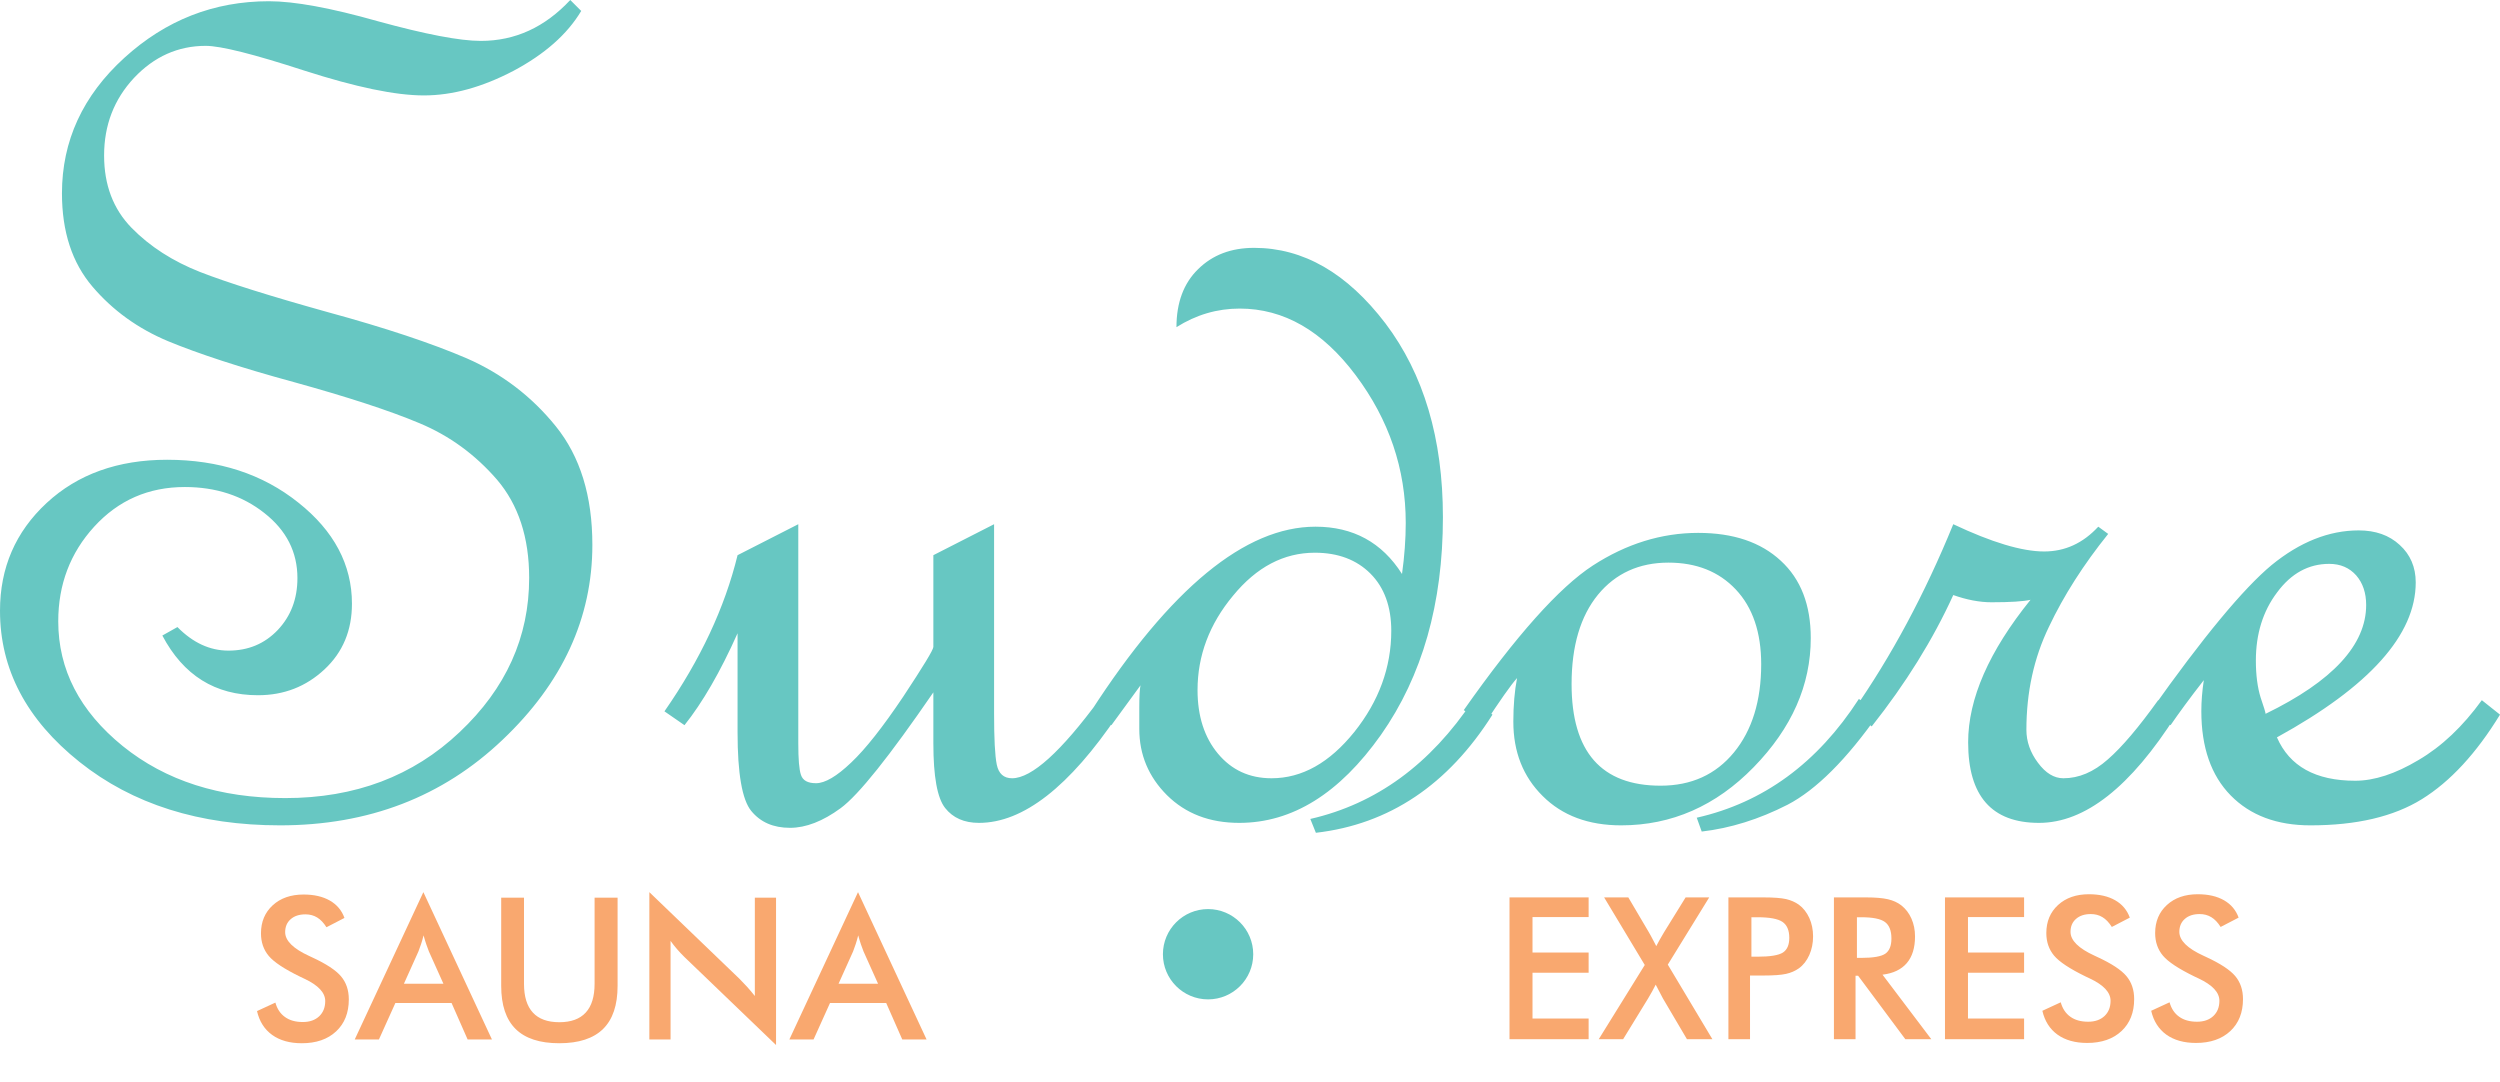 <?xml version="1.0" standalone="no"?><!-- Generator: Gravit.io --><svg xmlns="http://www.w3.org/2000/svg" xmlns:xlink="http://www.w3.org/1999/xlink" style="isolation:isolate" viewBox="0 0 200 86.576" width="200" height="86.576"><defs><clipPath id="_clipPath_aG8tPlnjeUArpSH2lXjpm8OH7dahcT9Y"><rect width="200" height="86.576"/></clipPath></defs><g clip-path="url(#_clipPath_aG8tPlnjeUArpSH2lXjpm8OH7dahcT9Y)"><clipPath id="_clipPath_YiJMaoQ59JSGP4LswgLFis4OndgDOEdd"><rect x="0" y="0" width="200" height="86.576" transform="matrix(1,0,0,1,0,0)" fill="rgb(255,255,255)"/></clipPath><g clip-path="url(#_clipPath_YiJMaoQ59JSGP4LswgLFis4OndgDOEdd)"><g id="Group"><g id="_2450656431536"><path d=" M 46.497 0.876 C 45.373 2.76 43.556 4.346 41.078 5.667 C 38.582 6.973 36.203 7.634 33.906 7.634 C 31.642 7.634 28.47 6.973 24.355 5.651 C 20.291 4.329 17.663 3.668 16.457 3.668 C 14.243 3.668 12.327 4.528 10.724 6.23 C 9.121 7.948 8.328 10.013 8.328 12.442 C 8.328 14.788 9.055 16.722 10.525 18.226 C 11.996 19.729 13.83 20.902 16.011 21.761 C 18.176 22.604 21.58 23.678 26.206 24.967 C 30.816 26.223 34.534 27.462 37.343 28.669 C 40.136 29.891 42.515 31.692 44.465 34.104 C 46.414 36.517 47.389 39.673 47.389 43.589 C 47.389 49.438 44.993 54.643 40.202 59.187 C 35.41 63.748 29.478 66.028 22.406 66.028 C 15.962 66.028 10.608 64.342 6.361 60.955 C 2.115 57.568 0 53.536 0 48.86 C 0 45.423 1.239 42.548 3.734 40.235 C 6.213 37.938 9.435 36.781 13.368 36.781 C 17.515 36.781 21.002 37.921 23.86 40.202 C 26.718 42.466 28.156 45.175 28.156 48.298 C 28.156 50.43 27.429 52.181 25.958 53.552 C 24.488 54.924 22.72 55.618 20.638 55.618 C 17.217 55.618 14.673 54.032 12.987 50.843 L 14.194 50.165 C 15.433 51.421 16.788 52.049 18.275 52.049 C 19.861 52.049 21.167 51.504 22.224 50.397 C 23.265 49.289 23.794 47.918 23.794 46.249 C 23.794 44.167 22.918 42.432 21.15 41.044 C 19.398 39.656 17.267 38.962 14.788 38.962 C 11.881 38.962 9.468 40.02 7.535 42.135 C 5.618 44.234 4.66 46.761 4.66 49.703 C 4.66 53.569 6.378 56.891 9.815 59.683 C 13.252 62.459 17.581 63.847 22.819 63.847 C 28.404 63.847 33.047 62.095 36.764 58.576 C 40.483 55.073 42.333 50.958 42.333 46.233 C 42.333 42.994 41.474 40.384 39.756 38.368 C 38.021 36.368 35.972 34.864 33.559 33.857 C 31.163 32.849 27.809 31.758 23.513 30.569 C 19.2 29.395 15.846 28.288 13.45 27.297 C 11.038 26.289 9.022 24.835 7.402 22.935 C 5.767 21.018 4.957 18.539 4.957 15.466 C 4.957 11.269 6.626 7.65 9.947 4.627 C 13.269 1.603 17.118 0.099 21.514 0.099 C 23.546 0.099 26.454 0.628 30.238 1.702 C 34.038 2.743 36.781 3.272 38.467 3.272 C 41.209 3.272 43.589 2.181 45.621 0 L 46.497 0.876 L 46.497 0.876 Z  M 89.441 57.171 C 85.559 62.938 81.857 65.83 78.321 65.83 C 77.132 65.83 76.239 65.433 75.611 64.64 C 74.983 63.847 74.669 62.128 74.669 59.468 L 74.669 55.387 C 71.15 60.509 68.688 63.599 67.25 64.656 C 65.83 65.697 64.474 66.226 63.202 66.226 C 61.864 66.226 60.839 65.78 60.096 64.871 C 59.369 63.979 59.005 61.88 59.005 58.592 L 59.005 50.661 C 57.617 53.768 56.196 56.213 54.759 58.014 L 53.156 56.907 C 56.031 52.776 57.981 48.612 59.005 44.415 L 63.863 41.937 L 63.863 59.468 C 63.863 60.724 63.929 61.567 64.078 61.996 C 64.226 62.442 64.623 62.657 65.284 62.657 C 65.995 62.657 66.936 62.112 68.093 61.005 C 69.25 59.914 70.638 58.146 72.257 55.734 C 73.86 53.305 74.669 51.983 74.669 51.752 L 74.669 44.415 L 79.527 41.937 L 79.527 57.089 C 79.527 59.088 79.593 60.443 79.742 61.17 C 79.891 61.897 80.304 62.261 80.965 62.261 C 82.535 62.261 84.881 60.145 87.987 55.915 L 89.441 57.171 L 89.441 57.171 Z  M 94.117 26.173 C 94.117 24.207 94.696 22.654 95.852 21.53 C 97.009 20.39 98.497 19.828 100.33 19.828 C 104.263 19.828 107.766 21.844 110.839 25.876 C 113.896 29.924 115.433 35.08 115.433 41.375 C 115.433 48.282 113.781 54.081 110.476 58.791 C 107.155 63.483 103.387 65.83 99.14 65.83 C 96.761 65.83 94.845 65.086 93.358 63.615 C 91.887 62.145 91.143 60.377 91.143 58.311 L 91.143 56.609 C 91.143 55.717 91.176 55.122 91.242 54.825 L 88.913 58.014 L 87.277 56.907 C 93.638 47.059 99.62 42.135 105.238 42.135 C 108.245 42.135 110.559 43.391 112.161 45.919 C 112.359 44.498 112.459 43.126 112.459 41.837 C 112.459 37.508 111.12 33.576 108.46 30.023 C 105.8 26.471 102.71 24.686 99.174 24.686 C 97.373 24.686 95.687 25.182 94.117 26.173 L 94.117 26.173 Z  M 101.719 62.261 C 104.164 62.261 106.361 61.021 108.344 58.559 C 110.311 56.097 111.302 53.387 111.302 50.463 C 111.302 48.529 110.74 46.993 109.633 45.886 C 108.526 44.778 107.039 44.217 105.188 44.217 C 102.71 44.217 100.529 45.357 98.645 47.654 C 96.745 49.934 95.803 52.462 95.803 55.205 C 95.803 57.287 96.348 58.989 97.439 60.295 C 98.529 61.6 99.95 62.261 101.719 62.261 L 101.719 62.261 Z  M 119.398 57.171 C 115.846 62.789 111.137 65.945 105.271 66.623 L 104.825 65.516 C 110.096 64.309 114.425 61.154 117.845 56.015 L 119.398 57.171 L 119.398 57.171 Z  M 117.102 56.808 C 121.298 50.843 124.736 46.993 127.429 45.241 C 130.106 43.507 132.915 42.631 135.856 42.631 C 138.665 42.631 140.862 43.374 142.465 44.861 C 144.068 46.332 144.861 48.398 144.861 51.041 C 144.861 54.809 143.341 58.245 140.301 61.368 C 137.277 64.475 133.724 66.028 129.693 66.028 C 127.082 66.028 124.984 65.251 123.414 63.682 C 121.844 62.128 121.067 60.145 121.067 57.733 C 121.067 56.444 121.167 55.271 121.365 54.246 C 120.869 54.792 119.993 56.048 118.704 58.014 L 117.102 56.808 L 117.102 56.808 Z  M 132.848 62.855 C 135.311 62.855 137.261 61.963 138.715 60.195 C 140.168 58.427 140.896 56.064 140.896 53.14 C 140.896 50.595 140.218 48.595 138.863 47.158 C 137.508 45.72 135.707 45.01 133.476 45.01 C 131.13 45.01 129.247 45.869 127.842 47.571 C 126.437 49.289 125.727 51.669 125.727 54.726 C 125.727 60.145 128.106 62.855 132.848 62.855 L 132.848 62.855 Z  M 150.314 57.072 C 147.736 60.757 145.291 63.186 143.01 64.376 C 140.714 65.549 138.417 66.259 136.137 66.524 L 135.74 65.417 C 141.061 64.21 145.39 61.054 148.711 55.915 L 150.314 57.072 L 150.314 57.072 Z  M 174.108 57.188 C 170.456 62.954 166.804 65.83 163.12 65.83 C 159.336 65.83 157.452 63.682 157.452 59.385 C 157.452 55.899 159.121 52.099 162.442 47.984 C 161.847 48.117 160.823 48.182 159.319 48.182 C 158.361 48.182 157.336 47.984 156.262 47.604 C 154.627 51.19 152.446 54.693 149.736 58.113 L 148.232 56.907 C 151.305 52.511 153.982 47.522 156.262 41.937 C 159.336 43.391 161.765 44.118 163.532 44.118 C 165.202 44.118 166.639 43.457 167.862 42.135 L 168.655 42.713 C 166.689 45.159 165.102 47.637 163.913 50.149 C 162.707 52.644 162.112 55.387 162.112 58.394 C 162.112 59.319 162.426 60.212 163.037 61.021 C 163.648 61.848 164.326 62.261 165.069 62.261 C 166.308 62.261 167.482 61.765 168.622 60.757 C 169.762 59.766 171.1 58.179 172.653 56.015 L 174.108 57.188 Z  M 200 57.171 C 198.099 60.278 196.018 62.525 193.754 63.93 C 191.49 65.334 188.516 66.028 184.831 66.028 C 182.155 66.028 180.023 65.235 178.453 63.632 C 176.884 62.029 176.107 59.782 176.107 56.891 C 176.107 56.114 176.173 55.287 176.305 54.412 C 175.132 55.915 174.257 57.122 173.645 58.014 L 172.042 56.907 C 176.239 50.975 179.478 47.076 181.725 45.208 C 183.989 43.358 186.319 42.432 188.698 42.432 C 190.036 42.432 191.127 42.813 191.97 43.589 C 192.829 44.366 193.258 45.373 193.258 46.596 C 193.258 50.793 189.557 54.924 182.155 58.989 C 183.162 61.302 185.244 62.459 188.417 62.459 C 189.937 62.459 191.623 61.914 193.473 60.807 C 195.34 59.716 197.026 58.113 198.546 56.015 L 200 57.171 L 200 57.171 Z  M 181.246 57.105 C 186.616 54.494 189.293 51.587 189.293 48.398 C 189.293 47.439 189.028 46.646 188.5 46.035 C 187.954 45.423 187.244 45.109 186.335 45.109 C 184.683 45.109 183.295 45.869 182.171 47.389 C 181.031 48.893 180.469 50.727 180.469 52.842 C 180.469 54.015 180.601 54.99 180.849 55.8 C 181.114 56.576 181.246 57.006 181.246 57.105 Z " fill="rgb(103,199,194)"/><g id="Group"><path d=" M 20.561 80.887 L 22.031 80.207 C 22.171 80.712 22.428 81.098 22.8 81.362 C 23.17 81.63 23.646 81.762 24.225 81.762 C 24.775 81.762 25.209 81.608 25.534 81.304 C 25.856 81 26.018 80.593 26.018 80.083 C 26.018 79.417 25.465 78.822 24.357 78.301 C 24.201 78.224 24.082 78.166 24.001 78.132 C 22.75 77.521 21.917 76.971 21.502 76.477 C 21.087 75.982 20.878 75.38 20.878 74.668 C 20.878 73.743 21.193 72.995 21.819 72.421 C 22.446 71.847 23.271 71.562 24.289 71.562 C 25.124 71.562 25.825 71.723 26.388 72.046 C 26.951 72.368 27.34 72.831 27.556 73.434 L 26.118 74.179 C 25.891 73.822 25.642 73.561 25.37 73.397 C 25.098 73.23 24.786 73.148 24.434 73.148 C 23.94 73.148 23.543 73.278 23.253 73.537 C 22.959 73.793 22.813 74.14 22.813 74.573 C 22.813 75.255 23.456 75.892 24.738 76.479 C 24.836 76.527 24.913 76.564 24.971 76.588 C 26.092 77.106 26.861 77.611 27.279 78.103 C 27.697 78.597 27.905 79.213 27.905 79.951 C 27.905 81.024 27.567 81.878 26.89 82.51 C 26.213 83.142 25.299 83.459 24.146 83.459 C 23.181 83.459 22.39 83.237 21.772 82.793 C 21.156 82.348 20.751 81.714 20.561 80.887 L 20.561 80.887 Z  M 32.313 78.7 L 35.474 78.7 L 34.311 76.114 C 34.245 75.951 34.174 75.761 34.103 75.546 C 34.031 75.332 33.957 75.094 33.885 74.83 C 33.825 75.078 33.758 75.308 33.687 75.523 C 33.618 75.737 33.547 75.935 33.475 76.114 L 32.313 78.7 Z  M 37.41 83.157 L 36.125 80.239 L 31.63 80.239 L 30.314 83.157 L 28.379 83.157 L 33.87 71.372 L 39.355 83.157 L 37.41 83.157 L 37.41 83.157 Z  M 40.096 71.816 L 41.92 71.816 L 41.92 78.703 C 41.92 79.723 42.155 80.493 42.629 81.006 C 43.102 81.521 43.807 81.777 44.749 81.777 C 45.682 81.777 46.385 81.521 46.858 81.006 C 47.332 80.493 47.567 79.723 47.567 78.703 L 47.567 71.816 L 49.407 71.816 L 49.407 78.872 C 49.407 80.405 49.021 81.555 48.246 82.317 C 47.472 83.078 46.303 83.459 44.743 83.459 C 43.184 83.459 42.02 83.078 41.251 82.32 C 40.482 81.561 40.096 80.411 40.096 78.872 L 40.096 71.816 L 40.096 71.816 Z  M 51.948 83.157 L 51.948 71.372 L 59.154 78.301 C 59.35 78.497 59.549 78.706 59.752 78.928 C 59.953 79.15 60.165 79.401 60.387 79.679 L 60.387 71.816 L 62.084 71.816 L 62.084 83.602 L 54.737 76.543 C 54.541 76.35 54.351 76.149 54.169 75.938 C 53.983 75.726 53.812 75.504 53.645 75.271 L 53.645 83.157 L 51.948 83.157 L 51.948 83.157 Z  M 67.083 78.7 L 70.245 78.7 L 69.082 76.114 C 69.016 75.951 68.945 75.761 68.873 75.546 C 68.802 75.332 68.728 75.094 68.657 74.83 C 68.596 75.078 68.529 75.308 68.458 75.523 C 68.389 75.737 68.318 75.935 68.247 76.114 L 67.083 78.7 Z  M 72.181 83.157 L 70.896 80.239 L 66.401 80.239 L 65.085 83.157 L 63.149 83.157 L 68.641 71.372 L 74.126 83.157 L 72.181 83.157 L 72.181 83.157 Z " fill="rgb(249,168,111)"/><path d=" M 120.761 83.134 L 120.761 71.792 L 127.09 71.792 L 127.09 73.363 L 122.601 73.363 L 122.601 76.203 L 127.09 76.203 L 127.09 77.821 L 122.601 77.821 L 122.601 81.485 L 127.09 81.485 L 127.09 83.134 L 120.761 83.134 Z  M 127.901 83.134 L 131.581 77.199 L 128.33 71.792 L 130.265 71.792 L 131.899 74.566 C 131.986 74.711 132.15 75.01 132.385 75.465 L 132.501 75.69 C 132.586 75.528 132.676 75.359 132.776 75.179 C 132.877 74.997 132.993 74.798 133.123 74.582 L 134.849 71.792 L 136.737 71.792 L 133.424 77.17 L 136.99 83.134 L 134.955 83.134 L 133.06 79.919 L 133.028 79.864 C 132.822 79.478 132.631 79.113 132.457 78.772 C 132.37 78.949 132.271 79.129 132.168 79.32 C 132.065 79.507 131.954 79.7 131.835 79.896 L 129.852 83.134 L 127.901 83.134 L 127.901 83.134 Z  M 140.113 76.536 L 140.586 76.536 C 141.609 76.536 142.292 76.424 142.633 76.203 C 142.973 75.98 143.143 75.589 143.143 75.026 C 143.143 74.423 142.96 73.997 142.595 73.749 C 142.233 73.503 141.562 73.379 140.586 73.379 L 140.113 73.379 L 140.113 76.536 Z  M 140.002 78.042 L 140.002 83.134 L 138.273 83.134 L 138.273 71.792 L 141.059 71.792 C 141.887 71.792 142.495 71.838 142.886 71.927 C 143.275 72.017 143.616 72.168 143.907 72.374 C 144.263 72.636 144.541 72.993 144.745 73.437 C 144.946 73.884 145.046 74.376 145.046 74.912 C 145.046 75.452 144.946 75.946 144.745 76.4 C 144.541 76.856 144.263 77.212 143.907 77.469 C 143.616 77.675 143.275 77.823 142.886 77.91 C 142.495 77.998 141.887 78.042 141.059 78.042 L 140.697 78.042 L 140.002 78.042 L 140.002 78.042 Z  M 148.554 76.631 L 148.89 76.631 C 149.866 76.631 150.513 76.517 150.834 76.289 C 151.153 76.062 151.314 75.66 151.314 75.081 C 151.314 74.457 151.143 74.019 150.799 73.762 C 150.455 73.506 149.818 73.379 148.89 73.379 L 148.554 73.379 L 148.554 76.631 L 148.554 76.631 Z  M 148.443 78.059 L 148.443 83.134 L 146.714 83.134 L 146.714 71.792 L 149.284 71.792 C 150.037 71.792 150.622 71.843 151.04 71.941 C 151.455 72.038 151.809 72.2 152.103 72.427 C 152.454 72.702 152.724 73.056 152.916 73.49 C 153.107 73.923 153.202 74.397 153.202 74.915 C 153.202 75.822 152.983 76.533 152.544 77.048 C 152.105 77.561 151.457 77.871 150.601 77.974 L 154.503 83.134 L 152.425 83.134 L 148.649 78.059 L 148.443 78.059 L 148.443 78.059 Z  M 155.598 83.134 L 155.598 71.792 L 161.927 71.792 L 161.927 73.363 L 157.438 73.363 L 157.438 76.203 L 161.927 76.203 L 161.927 77.821 L 157.438 77.821 L 157.438 81.485 L 161.927 81.485 L 161.927 83.134 L 155.598 83.134 Z  M 163.389 80.863 L 164.859 80.184 C 164.999 80.689 165.255 81.075 165.628 81.339 C 165.998 81.606 166.474 81.738 167.053 81.738 C 167.603 81.738 168.036 81.585 168.362 81.281 C 168.684 80.977 168.845 80.57 168.845 80.06 C 168.845 79.394 168.293 78.799 167.185 78.278 C 167.029 78.201 166.91 78.143 166.828 78.109 C 165.578 77.498 164.745 76.948 164.33 76.454 C 163.915 75.959 163.706 75.357 163.706 74.645 C 163.706 73.72 164.021 72.972 164.647 72.398 C 165.274 71.824 166.099 71.539 167.116 71.539 C 167.952 71.539 168.653 71.7 169.216 72.022 C 169.779 72.345 170.167 72.808 170.384 73.41 L 168.946 74.156 C 168.719 73.799 168.47 73.537 168.198 73.374 C 167.925 73.207 167.614 73.125 167.262 73.125 C 166.767 73.125 166.371 73.255 166.08 73.514 C 165.786 73.77 165.641 74.116 165.641 74.55 C 165.641 75.232 166.284 75.87 167.566 76.456 C 167.664 76.504 167.741 76.541 167.799 76.565 C 168.919 77.083 169.689 77.588 170.107 78.079 C 170.524 78.574 170.733 79.19 170.733 79.927 C 170.733 81.001 170.395 81.855 169.718 82.487 C 169.041 83.118 168.126 83.436 166.974 83.436 C 166.009 83.436 165.218 83.213 164.6 82.77 C 163.984 82.325 163.579 81.691 163.389 80.863 L 163.389 80.863 Z  M 172.095 80.863 L 173.565 80.184 C 173.705 80.689 173.961 81.075 174.334 81.339 C 174.704 81.606 175.18 81.738 175.759 81.738 C 176.309 81.738 176.743 81.585 177.068 81.281 C 177.39 80.977 177.552 80.57 177.552 80.06 C 177.552 79.394 176.999 78.799 175.891 78.278 C 175.735 78.201 175.616 78.143 175.534 78.109 C 174.284 77.498 173.451 76.948 173.036 76.454 C 172.621 75.959 172.412 75.357 172.412 74.645 C 172.412 73.72 172.726 72.972 173.353 72.398 C 173.979 71.824 174.804 71.539 175.822 71.539 C 176.658 71.539 177.358 71.7 177.921 72.022 C 178.484 72.345 178.873 72.808 179.09 73.41 L 177.652 74.156 C 177.425 73.799 177.176 73.537 176.904 73.374 C 176.631 73.207 176.319 73.125 175.968 73.125 C 175.474 73.125 175.077 73.255 174.786 73.514 C 174.493 73.77 174.347 74.116 174.347 74.55 C 174.347 75.232 174.99 75.87 176.272 76.456 C 176.37 76.504 176.446 76.541 176.505 76.565 C 177.625 77.083 178.395 77.588 178.813 78.079 C 179.23 78.574 179.439 79.19 179.439 79.927 C 179.439 81.001 179.101 81.855 178.424 82.487 C 177.747 83.118 176.832 83.436 175.68 83.436 C 174.715 83.436 173.924 83.213 173.305 82.77 C 172.69 82.325 172.285 81.691 172.095 80.863 L 172.095 80.863 Z " fill="rgb(249,168,111)"/><path d=" M 93.367 76.339 C 93.367 74.529 94.836 73.06 96.646 73.06 C 98.455 73.06 99.925 74.529 99.925 76.339 C 99.925 78.148 98.455 79.617 96.646 79.617 C 94.836 79.617 93.367 78.148 93.367 76.339 Z " fill="rgb(103,199,194)" vector-effect="non-scaling-stroke" stroke-width="0.667" stroke="rgb(103,199,194)" stroke-opacity="100" stroke-linejoin="miter" stroke-linecap="butt" stroke-miterlimit="22.926"/></g></g></g></g></g></svg>